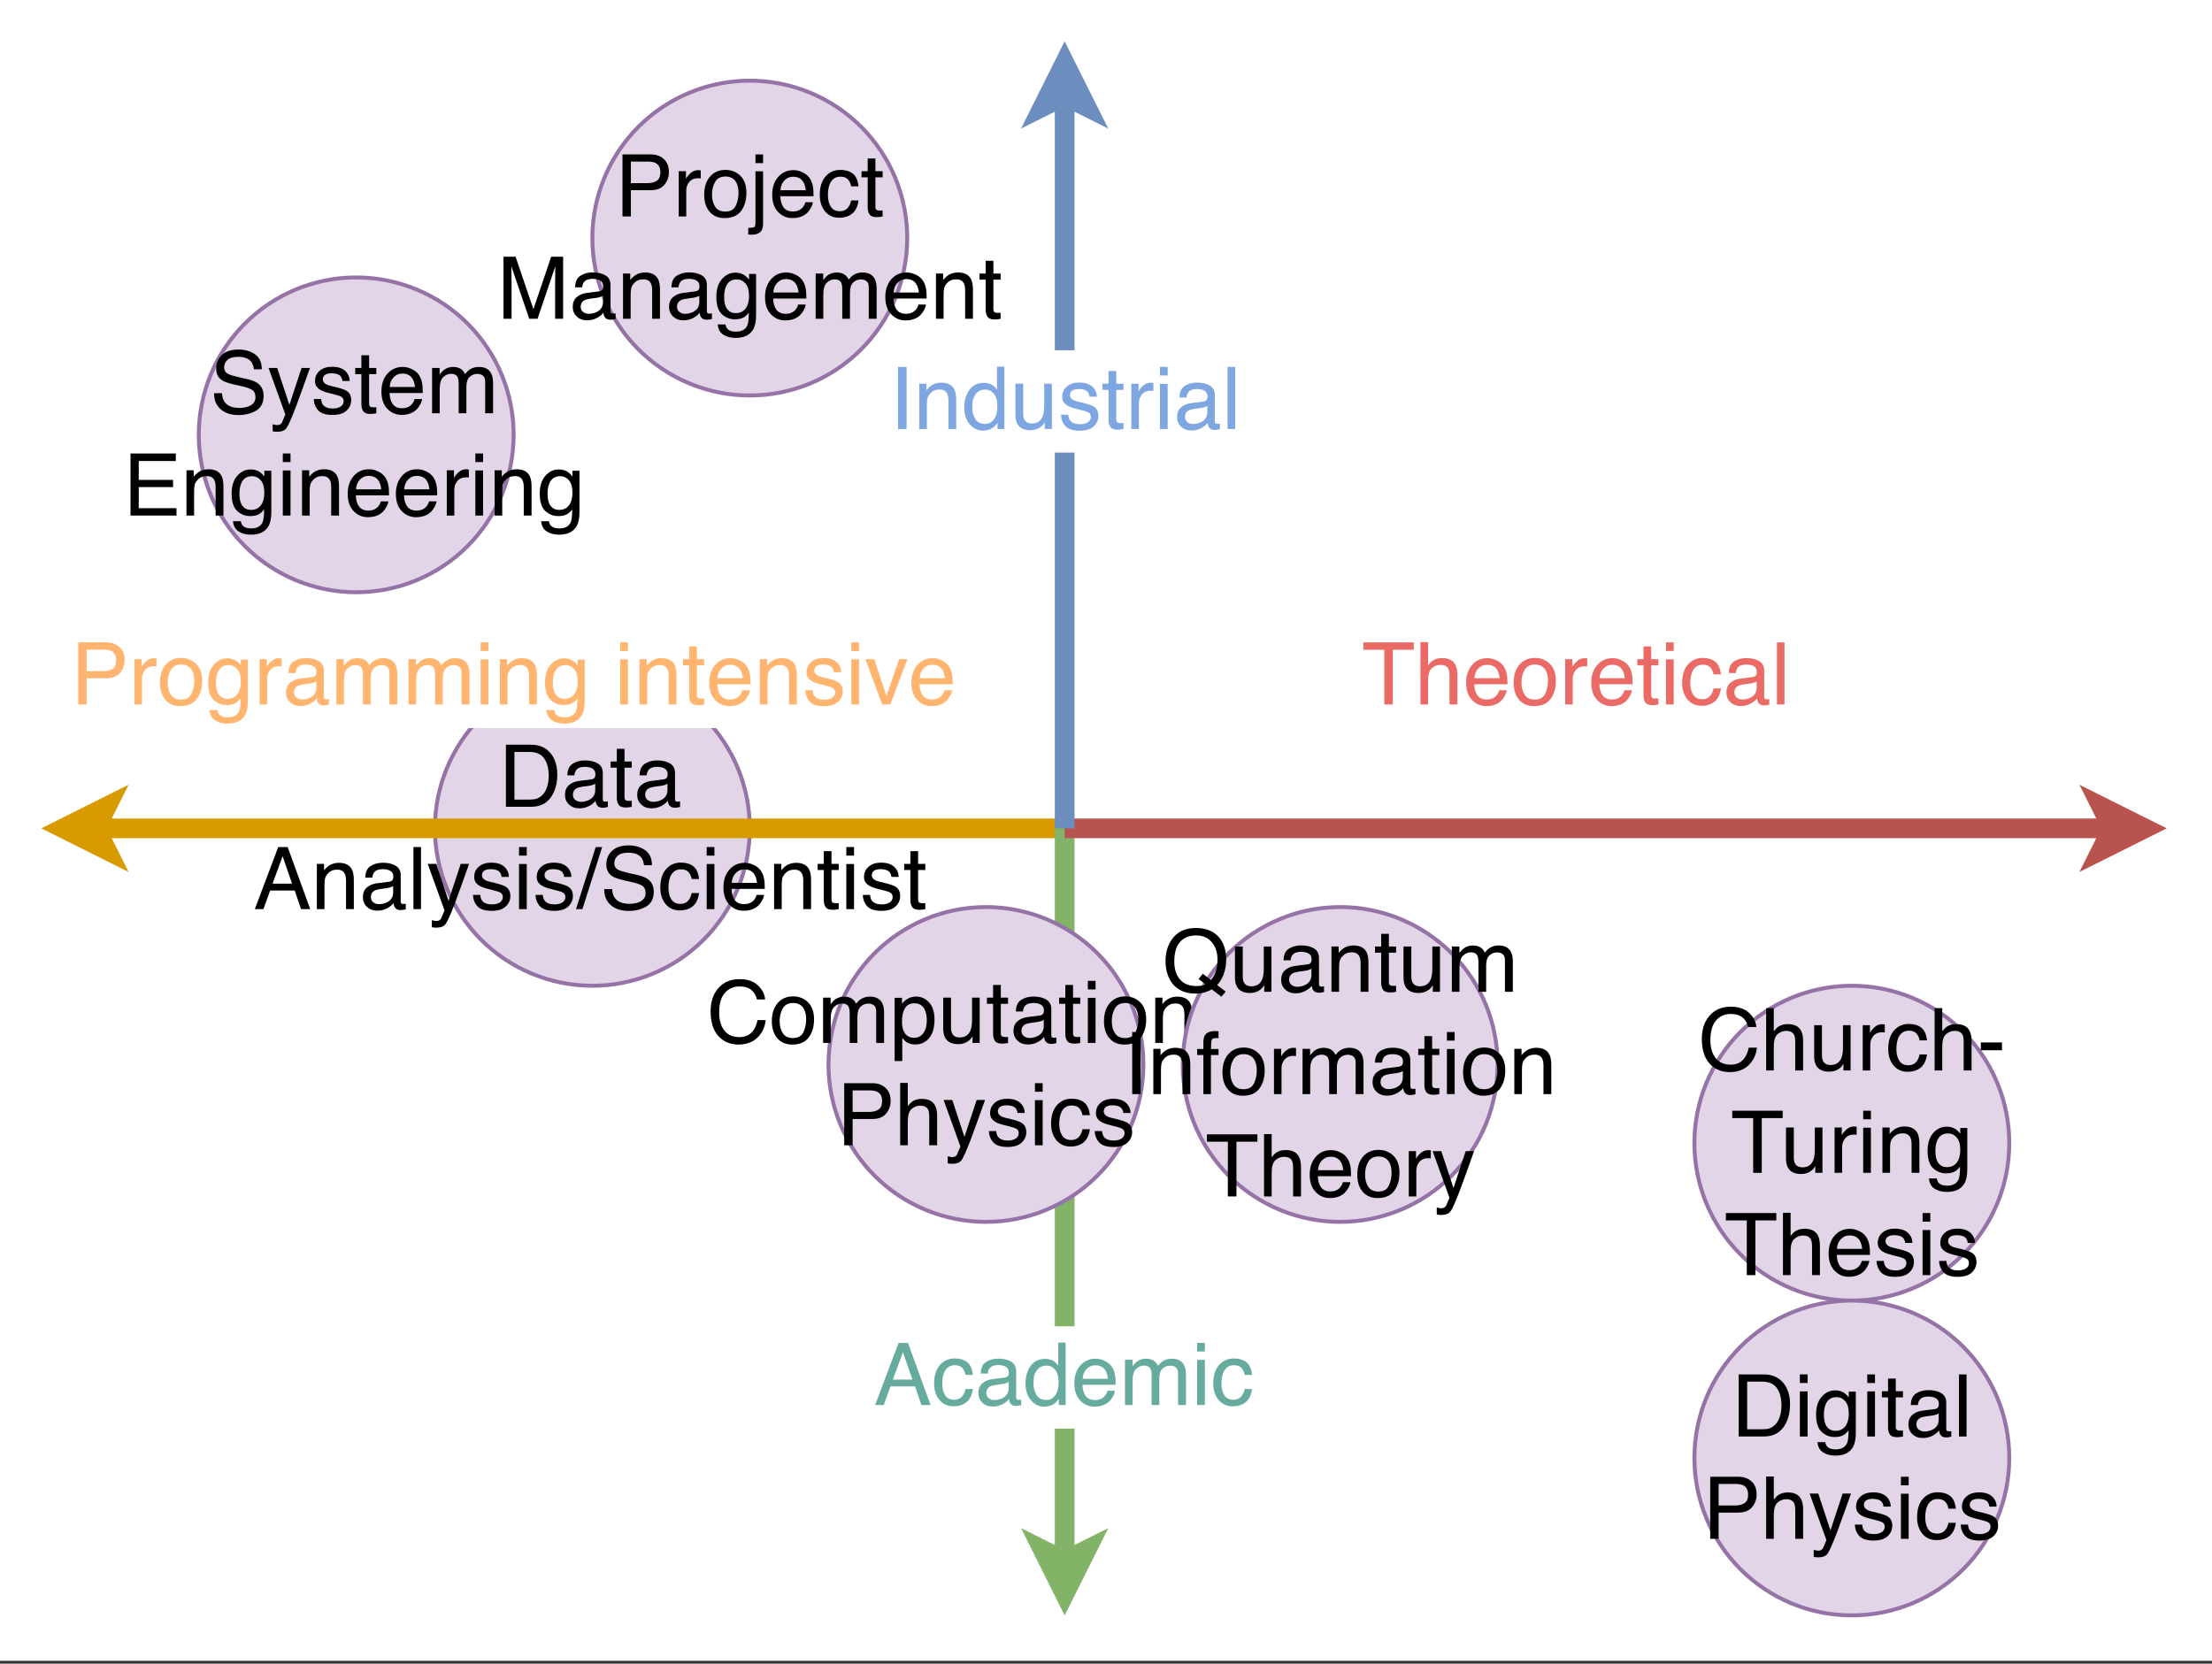 <?xml version="1.0" encoding="UTF-8"?>
<svg xmlns="http://www.w3.org/2000/svg" xmlns:xlink="http://www.w3.org/1999/xlink" width="402.96pt" height="303.12pt" viewBox="0 0 402.96 303.12" version="1.1">
<rect x="0" y="0" width="402.96" height="303.12" fill="#333333" stroke="none"/>
<defs>
<g>
<symbol overflow="visible" id="glyph0-0">
<path style="stroke:none;" d="M 0.516 0 L 0.516 -11.312 L 9.5 -11.312 L 9.5 0 Z M 8.078 -1.422 L 8.078 -9.906 L 1.922 -9.906 L 1.922 -1.422 Z M 8.078 -1.422 "/>
</symbol>
<symbol overflow="visible" id="glyph0-1">
<path style="stroke:none;" d="M 5.547 -1.312 C 6.066 -1.312 6.492 -1.363 6.828 -1.469 C 7.418 -1.664 7.91 -2.051 8.297 -2.625 C 8.598 -3.082 8.816 -3.672 8.953 -4.391 C 9.023 -4.816 9.062 -5.211 9.062 -5.578 C 9.062 -6.973 8.777 -8.055 8.219 -8.828 C 7.664 -9.605 6.77 -10 5.531 -10 L 2.812 -10 L 2.812 -1.312 Z M 1.266 -11.312 L 5.859 -11.312 C 7.41 -11.312 8.617 -10.758 9.484 -9.656 C 10.242 -8.664 10.625 -7.387 10.625 -5.828 C 10.625 -4.629 10.398 -3.543 9.953 -2.578 C 9.148 -0.859 7.777 0 5.844 0 L 1.266 0 Z M 1.266 -11.312 "/>
</symbol>
<symbol overflow="visible" id="glyph0-2">
<path style="stroke:none;" d="M 2.078 -2.203 C 2.078 -1.797 2.223 -1.477 2.516 -1.25 C 2.805 -1.02 3.156 -0.906 3.562 -0.906 C 4.051 -0.906 4.523 -1.016 4.984 -1.234 C 5.754 -1.605 6.141 -2.223 6.141 -3.078 L 6.141 -4.203 C 5.961 -4.086 5.738 -3.992 5.469 -3.922 C 5.207 -3.859 4.945 -3.809 4.688 -3.781 L 3.859 -3.672 C 3.348 -3.598 2.965 -3.492 2.719 -3.359 C 2.289 -3.109 2.078 -2.723 2.078 -2.203 Z M 5.438 -5 C 5.758 -5.039 5.973 -5.176 6.078 -5.406 C 6.137 -5.527 6.172 -5.707 6.172 -5.938 C 6.172 -6.402 5.996 -6.742 5.656 -6.953 C 5.32 -7.168 4.84 -7.281 4.219 -7.281 C 3.5 -7.281 2.988 -7.086 2.688 -6.703 C 2.508 -6.484 2.395 -6.16 2.344 -5.734 L 1.062 -5.734 C 1.082 -6.754 1.41 -7.461 2.047 -7.859 C 2.68 -8.254 3.414 -8.453 4.25 -8.453 C 5.215 -8.453 6.008 -8.262 6.625 -7.891 C 7.215 -7.523 7.516 -6.949 7.516 -6.172 L 7.516 -1.422 C 7.516 -1.273 7.547 -1.152 7.609 -1.062 C 7.668 -0.977 7.797 -0.938 7.984 -0.938 C 8.043 -0.938 8.113 -0.941 8.188 -0.953 C 8.27 -0.961 8.352 -0.973 8.438 -0.984 L 8.438 0.031 C 8.219 0.09 8.051 0.129 7.938 0.141 C 7.832 0.16 7.68 0.172 7.484 0.172 C 7.004 0.172 6.652 0.004 6.438 -0.328 C 6.32 -0.504 6.242 -0.758 6.203 -1.094 C 5.922 -0.727 5.512 -0.402 4.984 -0.125 C 4.453 0.145 3.867 0.281 3.234 0.281 C 2.473 0.281 1.848 0.043 1.359 -0.422 C 0.867 -0.887 0.625 -1.473 0.625 -2.172 C 0.625 -2.93 0.863 -3.52 1.344 -3.938 C 1.82 -4.363 2.453 -4.625 3.234 -4.719 Z M 4.297 -8.453 Z M 4.297 -8.453 "/>
</symbol>
<symbol overflow="visible" id="glyph0-3">
<path style="stroke:none;" d="M 1.297 -10.562 L 2.703 -10.562 L 2.703 -8.25 L 4.016 -8.25 L 4.016 -7.125 L 2.703 -7.125 L 2.703 -1.734 C 2.703 -1.441 2.797 -1.246 2.984 -1.156 C 3.098 -1.102 3.281 -1.078 3.531 -1.078 C 3.59 -1.078 3.66 -1.078 3.734 -1.078 C 3.816 -1.078 3.91 -1.082 4.016 -1.094 L 4.016 0 C 3.859 0.039 3.691 0.07 3.516 0.094 C 3.348 0.113 3.16 0.125 2.953 0.125 C 2.305 0.125 1.867 -0.035 1.641 -0.359 C 1.41 -0.691 1.297 -1.125 1.297 -1.656 L 1.297 -7.125 L 0.172 -7.125 L 0.172 -8.25 L 1.297 -8.25 Z M 1.297 -10.562 "/>
</symbol>
<symbol overflow="visible" id="glyph0-4">
<path style="stroke:none;" d="M 7.016 -4.641 L 5.297 -9.641 L 3.469 -4.641 Z M 4.5 -11.312 L 6.219 -11.312 L 10.328 0 L 8.656 0 L 7.5 -3.391 L 3.031 -3.391 L 1.797 0 L 0.234 0 Z M 5.281 -11.312 Z M 5.281 -11.312 "/>
</symbol>
<symbol overflow="visible" id="glyph0-5">
<path style="stroke:none;" d="M 1.016 -8.25 L 2.328 -8.25 L 2.328 -7.078 C 2.723 -7.566 3.141 -7.914 3.578 -8.125 C 4.012 -8.332 4.5 -8.438 5.031 -8.438 C 6.195 -8.438 6.988 -8.027 7.406 -7.219 C 7.633 -6.77 7.75 -6.129 7.75 -5.297 L 7.75 0 L 6.328 0 L 6.328 -5.203 C 6.328 -5.699 6.254 -6.109 6.109 -6.422 C 5.859 -6.93 5.41 -7.188 4.766 -7.188 C 4.441 -7.188 4.168 -7.152 3.953 -7.094 C 3.578 -6.977 3.242 -6.746 2.953 -6.406 C 2.723 -6.133 2.57 -5.852 2.5 -5.562 C 2.438 -5.27 2.406 -4.855 2.406 -4.328 L 2.406 0 L 1.016 0 Z M 4.281 -8.453 Z M 4.281 -8.453 "/>
</symbol>
<symbol overflow="visible" id="glyph0-6">
<path style="stroke:none;" d="M 1.062 -11.312 L 2.438 -11.312 L 2.438 0 L 1.062 0 Z M 1.062 -11.312 "/>
</symbol>
<symbol overflow="visible" id="glyph0-7">
<path style="stroke:none;" d="M 6.172 -8.25 L 7.703 -8.25 C 7.504 -7.719 7.07 -6.508 6.406 -4.625 C 5.895 -3.207 5.473 -2.051 5.141 -1.156 C 4.336 0.945 3.77 2.227 3.438 2.688 C 3.113 3.145 2.551 3.375 1.75 3.375 C 1.551 3.375 1.398 3.367 1.297 3.359 C 1.191 3.348 1.059 3.32 0.906 3.281 L 0.906 2.016 C 1.145 2.074 1.316 2.113 1.422 2.125 C 1.535 2.145 1.633 2.156 1.719 2.156 C 1.977 2.156 2.164 2.113 2.281 2.031 C 2.402 1.945 2.508 1.84 2.594 1.719 C 2.613 1.676 2.703 1.461 2.859 1.078 C 3.023 0.703 3.145 0.418 3.219 0.234 L 0.156 -8.25 L 1.734 -8.25 L 3.953 -1.531 Z M 3.938 -8.453 Z M 3.938 -8.453 "/>
</symbol>
<symbol overflow="visible" id="glyph0-8">
<path style="stroke:none;" d="M 1.844 -2.594 C 1.883 -2.125 2 -1.77 2.188 -1.531 C 2.539 -1.082 3.145 -0.859 4 -0.859 C 4.52 -0.859 4.973 -0.969 5.359 -1.188 C 5.754 -1.414 5.953 -1.766 5.953 -2.234 C 5.953 -2.586 5.793 -2.852 5.484 -3.031 C 5.273 -3.145 4.879 -3.273 4.297 -3.422 L 3.188 -3.703 C 2.488 -3.879 1.973 -4.078 1.641 -4.297 C 1.035 -4.668 0.734 -5.188 0.734 -5.844 C 0.734 -6.621 1.016 -7.254 1.578 -7.734 C 2.137 -8.223 2.898 -8.469 3.859 -8.469 C 5.098 -8.469 5.992 -8.102 6.547 -7.375 C 6.887 -6.914 7.055 -6.414 7.047 -5.875 L 5.734 -5.875 C 5.703 -6.184 5.59 -6.473 5.406 -6.734 C 5.082 -7.098 4.527 -7.281 3.75 -7.281 C 3.219 -7.281 2.816 -7.18 2.547 -6.984 C 2.285 -6.785 2.156 -6.52 2.156 -6.188 C 2.156 -5.82 2.332 -5.535 2.688 -5.328 C 2.883 -5.191 3.188 -5.074 3.594 -4.984 L 4.516 -4.766 C 5.504 -4.523 6.172 -4.289 6.516 -4.062 C 7.055 -3.707 7.328 -3.148 7.328 -2.391 C 7.328 -1.648 7.043 -1.012 6.484 -0.484 C 5.922 0.043 5.07 0.312 3.938 0.312 C 2.707 0.312 1.836 0.035 1.328 -0.516 C 0.816 -1.074 0.543 -1.77 0.516 -2.594 Z M 3.891 -8.453 Z M 3.891 -8.453 "/>
</symbol>
<symbol overflow="visible" id="glyph0-9">
<path style="stroke:none;" d="M 1.016 -8.219 L 2.422 -8.219 L 2.422 0 L 1.016 0 Z M 1.016 -11.312 L 2.422 -11.312 L 2.422 -9.75 L 1.016 -9.75 Z M 1.016 -11.312 "/>
</symbol>
<symbol overflow="visible" id="glyph0-10">
<path style="stroke:none;" d="M 3.594 -11.312 L 4.766 -11.312 L 1.172 0 L 0 0 Z M 3.594 -11.312 "/>
</symbol>
<symbol overflow="visible" id="glyph0-11">
<path style="stroke:none;" d="M 2.203 -3.656 C 2.23 -3.008 2.383 -2.488 2.656 -2.094 C 3.164 -1.344 4.062 -0.969 5.344 -0.969 C 5.914 -0.969 6.441 -1.047 6.922 -1.203 C 7.836 -1.523 8.297 -2.098 8.297 -2.922 C 8.297 -3.535 8.102 -3.973 7.719 -4.234 C 7.32 -4.492 6.707 -4.719 5.875 -4.906 L 4.344 -5.25 C 3.344 -5.477 2.633 -5.727 2.219 -6 C 1.5 -6.477 1.141 -7.188 1.141 -8.125 C 1.141 -9.133 1.488 -9.969 2.188 -10.625 C 2.895 -11.277 3.895 -11.609 5.188 -11.609 C 6.371 -11.609 7.379 -11.32 8.203 -10.75 C 9.035 -10.176 9.453 -9.258 9.453 -8 L 8.016 -8 C 7.93 -8.602 7.762 -9.066 7.516 -9.391 C 7.047 -9.98 6.254 -10.281 5.141 -10.281 C 4.234 -10.281 3.582 -10.086 3.188 -9.703 C 2.789 -9.328 2.594 -8.887 2.594 -8.391 C 2.594 -7.828 2.828 -7.418 3.297 -7.172 C 3.598 -7.004 4.281 -6.793 5.344 -6.547 L 6.938 -6.188 C 7.695 -6.008 8.285 -5.77 8.703 -5.469 C 9.418 -4.938 9.781 -4.168 9.781 -3.172 C 9.781 -1.91 9.32 -1.008 8.406 -0.469 C 7.5 0.059 6.441 0.328 5.234 0.328 C 3.828 0.328 2.727 -0.031 1.938 -0.75 C 1.133 -1.457 0.742 -2.426 0.766 -3.656 Z M 5.297 -11.625 Z M 5.297 -11.625 "/>
</symbol>
<symbol overflow="visible" id="glyph0-12">
<path style="stroke:none;" d="M 4.203 -8.484 C 5.129 -8.484 5.883 -8.258 6.469 -7.812 C 7.051 -7.363 7.398 -6.586 7.516 -5.484 L 6.172 -5.484 C 6.086 -5.98 5.898 -6.398 5.609 -6.734 C 5.316 -7.074 4.848 -7.25 4.203 -7.25 C 3.316 -7.25 2.68 -6.816 2.297 -5.953 C 2.055 -5.391 1.938 -4.699 1.938 -3.891 C 1.938 -3.055 2.109 -2.355 2.453 -1.797 C 2.805 -1.234 3.359 -0.953 4.109 -0.953 C 4.68 -0.953 5.133 -1.125 5.469 -1.469 C 5.809 -1.82 6.047 -2.305 6.172 -2.922 L 7.516 -2.922 C 7.367 -1.828 6.98 -1.023 6.359 -0.516 C 5.742 -0.016 4.957 0.234 4 0.234 C 2.914 0.234 2.051 -0.156 1.406 -0.938 C 0.77 -1.727 0.453 -2.719 0.453 -3.906 C 0.453 -5.352 0.801 -6.477 1.5 -7.281 C 2.207 -8.082 3.109 -8.484 4.203 -8.484 Z M 3.984 -8.453 Z M 3.984 -8.453 "/>
</symbol>
<symbol overflow="visible" id="glyph0-13">
<path style="stroke:none;" d="M 4.453 -8.438 C 5.035 -8.438 5.602 -8.293 6.156 -8.016 C 6.707 -7.742 7.125 -7.387 7.406 -6.953 C 7.684 -6.535 7.875 -6.051 7.969 -5.5 C 8.051 -5.125 8.094 -4.52 8.094 -3.688 L 2.047 -3.688 C 2.066 -2.844 2.258 -2.164 2.625 -1.656 C 2.996 -1.156 3.578 -0.906 4.359 -0.906 C 5.074 -0.906 5.656 -1.145 6.094 -1.625 C 6.332 -1.902 6.504 -2.227 6.609 -2.594 L 7.969 -2.594 C 7.938 -2.289 7.816 -1.949 7.609 -1.578 C 7.41 -1.203 7.184 -0.895 6.938 -0.656 C 6.508 -0.25 5.988 0.023 5.375 0.172 C 5.039 0.254 4.66 0.297 4.234 0.297 C 3.211 0.297 2.34 -0.078 1.625 -0.828 C 0.914 -1.574 0.562 -2.625 0.562 -3.969 C 0.562 -5.289 0.922 -6.363 1.641 -7.188 C 2.355 -8.02 3.297 -8.438 4.453 -8.438 Z M 6.672 -4.781 C 6.609 -5.383 6.473 -5.863 6.266 -6.219 C 5.891 -6.895 5.258 -7.234 4.375 -7.234 C 3.727 -7.234 3.191 -6.996 2.766 -6.531 C 2.336 -6.07 2.105 -5.488 2.078 -4.781 Z M 4.328 -8.453 Z M 4.328 -8.453 "/>
</symbol>
<symbol overflow="visible" id="glyph0-14">
<path style="stroke:none;" d="M 1.344 -11.312 L 6.438 -11.312 C 7.445 -11.312 8.258 -11.023 8.875 -10.453 C 9.488 -9.891 9.797 -9.098 9.797 -8.078 C 9.797 -7.191 9.52 -6.418 8.969 -5.766 C 8.426 -5.109 7.582 -4.781 6.438 -4.781 L 2.875 -4.781 L 2.875 0 L 1.344 0 Z M 8.25 -8.062 C 8.25 -8.895 7.941 -9.461 7.328 -9.766 C 6.984 -9.918 6.52 -10 5.938 -10 L 2.875 -10 L 2.875 -6.078 L 5.938 -6.078 C 6.621 -6.078 7.18 -6.223 7.609 -6.516 C 8.035 -6.805 8.25 -7.32 8.25 -8.062 Z M 8.25 -8.062 "/>
</symbol>
<symbol overflow="visible" id="glyph0-15">
<path style="stroke:none;" d="M 1.062 -8.25 L 2.375 -8.25 L 2.375 -6.828 C 2.477 -7.105 2.738 -7.445 3.156 -7.844 C 3.582 -8.238 4.07 -8.438 4.625 -8.438 C 4.645 -8.438 4.688 -8.43 4.75 -8.422 C 4.809 -8.422 4.922 -8.414 5.078 -8.406 L 5.078 -6.938 C 4.992 -6.945 4.914 -6.953 4.844 -6.953 C 4.77 -6.961 4.691 -6.969 4.609 -6.969 C 3.91 -6.969 3.371 -6.742 3 -6.297 C 2.625 -5.848 2.438 -5.332 2.438 -4.75 L 2.438 0 L 1.062 0 Z M 1.062 -8.25 "/>
</symbol>
<symbol overflow="visible" id="glyph0-16">
<path style="stroke:none;" d="M 4.297 -0.891 C 5.211 -0.891 5.844 -1.238 6.188 -1.938 C 6.527 -2.633 6.703 -3.41 6.703 -4.266 C 6.703 -5.035 6.574 -5.66 6.328 -6.141 C 5.93 -6.898 5.258 -7.281 4.312 -7.281 C 3.457 -7.281 2.836 -6.957 2.453 -6.312 C 2.066 -5.664 1.875 -4.883 1.875 -3.969 C 1.875 -3.094 2.066 -2.355 2.453 -1.766 C 2.836 -1.18 3.453 -0.891 4.297 -0.891 Z M 4.344 -8.484 C 5.402 -8.484 6.301 -8.129 7.031 -7.422 C 7.77 -6.711 8.141 -5.668 8.141 -4.297 C 8.141 -2.961 7.816 -1.863 7.172 -1 C 6.523 -0.133 5.52 0.297 4.156 0.297 C 3.02 0.297 2.117 -0.082 1.453 -0.844 C 0.785 -1.613 0.453 -2.648 0.453 -3.953 C 0.453 -5.336 0.801 -6.438 1.5 -7.25 C 2.207 -8.07 3.156 -8.484 4.344 -8.484 Z M 4.297 -8.453 Z M 4.297 -8.453 "/>
</symbol>
<symbol overflow="visible" id="glyph0-17">
<path style="stroke:none;" d="M 3.938 -8.406 C 4.582 -8.406 5.145 -8.242 5.625 -7.922 C 5.883 -7.742 6.148 -7.48 6.422 -7.141 L 6.422 -8.172 L 7.703 -8.172 L 7.703 -0.672 C 7.703 0.379 7.551 1.207 7.25 1.812 C 6.664 2.926 5.574 3.484 3.984 3.484 C 3.098 3.484 2.348 3.285 1.734 2.891 C 1.129 2.492 0.789 1.871 0.719 1.031 L 2.141 1.031 C 2.199 1.395 2.332 1.676 2.531 1.875 C 2.84 2.184 3.336 2.344 4.016 2.344 C 5.074 2.344 5.773 1.965 6.109 1.219 C 6.293 0.781 6.383 -0.004 6.375 -1.141 C 6.094 -0.723 5.754 -0.41 5.359 -0.203 C 4.973 -0.004 4.461 0.094 3.828 0.094 C 2.93 0.094 2.145 -0.219 1.469 -0.844 C 0.801 -1.477 0.469 -2.531 0.469 -4 C 0.469 -5.383 0.805 -6.461 1.484 -7.234 C 2.16 -8.012 2.977 -8.406 3.938 -8.406 Z M 6.422 -4.156 C 6.422 -5.176 6.207 -5.93 5.781 -6.422 C 5.363 -6.918 4.832 -7.172 4.188 -7.172 C 3.207 -7.172 2.539 -6.711 2.188 -5.797 C 1.988 -5.316 1.891 -4.68 1.891 -3.891 C 1.891 -2.953 2.078 -2.238 2.453 -1.75 C 2.836 -1.27 3.348 -1.031 3.984 -1.031 C 4.98 -1.031 5.688 -1.477 6.094 -2.375 C 6.309 -2.883 6.422 -3.477 6.422 -4.156 Z M 4.094 -8.453 Z M 4.094 -8.453 "/>
</symbol>
<symbol overflow="visible" id="glyph0-18">
<path style="stroke:none;" d="M 1.016 -8.25 L 2.391 -8.25 L 2.391 -7.078 C 2.711 -7.48 3.008 -7.781 3.281 -7.969 C 3.738 -8.277 4.258 -8.438 4.844 -8.438 C 5.496 -8.438 6.023 -8.273 6.422 -7.953 C 6.648 -7.766 6.859 -7.492 7.047 -7.141 C 7.348 -7.574 7.707 -7.898 8.125 -8.109 C 8.539 -8.324 9.008 -8.438 9.531 -8.438 C 10.645 -8.438 11.398 -8.035 11.797 -7.234 C 12.012 -6.805 12.125 -6.227 12.125 -5.5 L 12.125 0 L 10.688 0 L 10.688 -5.734 C 10.688 -6.285 10.543 -6.66 10.266 -6.859 C 9.992 -7.066 9.66 -7.172 9.266 -7.172 C 8.723 -7.172 8.254 -6.988 7.859 -6.625 C 7.461 -6.258 7.266 -5.648 7.266 -4.797 L 7.266 0 L 5.859 0 L 5.859 -5.391 C 5.859 -5.941 5.789 -6.348 5.656 -6.609 C 5.445 -6.992 5.055 -7.188 4.484 -7.188 C 3.953 -7.188 3.473 -6.98 3.047 -6.578 C 2.617 -6.172 2.406 -5.434 2.406 -4.375 L 2.406 0 L 1.016 0 Z M 1.016 -8.25 "/>
</symbol>
<symbol overflow="visible" id="glyph0-19">
<path style="stroke:none;" d=""/>
</symbol>
<symbol overflow="visible" id="glyph0-20">
<path style="stroke:none;" d="M 1.688 -8.25 L 3.906 -1.531 L 6.203 -8.25 L 7.719 -8.25 L 4.609 0 L 3.125 0 L 0.078 -8.25 Z M 1.688 -8.25 "/>
</symbol>
<symbol overflow="visible" id="glyph0-21">
<path style="stroke:none;" d="M 1.891 -4.031 C 1.891 -3.145 2.078 -2.402 2.453 -1.812 C 2.824 -1.219 3.43 -0.922 4.266 -0.922 C 4.898 -0.922 5.426 -1.195 5.844 -1.75 C 6.258 -2.301 6.469 -3.094 6.469 -4.125 C 6.469 -5.164 6.254 -5.938 5.828 -6.438 C 5.398 -6.934 4.871 -7.188 4.25 -7.188 C 3.551 -7.188 2.98 -6.918 2.547 -6.391 C 2.109 -5.859 1.891 -5.07 1.891 -4.031 Z M 3.984 -8.406 C 4.617 -8.406 5.148 -8.27 5.578 -8 C 5.816 -7.844 6.094 -7.57 6.406 -7.188 L 6.406 -11.359 L 7.75 -11.359 L 7.75 0 L 6.5 0 L 6.5 -1.141 C 6.176 -0.641 5.789 -0.273 5.344 -0.047 C 4.906 0.18 4.398 0.297 3.828 0.297 C 2.91 0.297 2.113 -0.086 1.438 -0.859 C 0.77 -1.637 0.438 -2.672 0.438 -3.953 C 0.438 -5.148 0.738 -6.191 1.344 -7.078 C 1.957 -7.961 2.836 -8.406 3.984 -8.406 Z M 3.984 -8.406 "/>
</symbol>
<symbol overflow="visible" id="glyph0-22">
<path style="stroke:none;" d="M 5.969 -11.625 C 7.402 -11.625 8.52 -11.242 9.312 -10.484 C 10.102 -9.734 10.539 -8.879 10.625 -7.922 L 9.125 -7.922 C 8.957 -8.648 8.617 -9.227 8.109 -9.656 C 7.609 -10.082 6.898 -10.297 5.984 -10.297 C 4.867 -10.297 3.965 -9.898 3.281 -9.109 C 2.594 -8.328 2.25 -7.129 2.25 -5.516 C 2.25 -4.191 2.555 -3.117 3.172 -2.297 C 3.793 -1.473 4.723 -1.062 5.953 -1.062 C 7.086 -1.062 7.945 -1.492 8.531 -2.359 C 8.852 -2.816 9.086 -3.414 9.234 -4.156 L 10.734 -4.156 C 10.598 -2.969 10.152 -1.965 9.406 -1.156 C 8.508 -0.188 7.293 0.297 5.766 0.297 C 4.453 0.297 3.348 -0.102 2.453 -0.906 C 1.273 -1.957 0.688 -3.582 0.688 -5.781 C 0.688 -7.445 1.129 -8.816 2.016 -9.891 C 2.973 -11.043 4.289 -11.625 5.969 -11.625 Z M 5.656 -11.625 Z M 5.656 -11.625 "/>
</symbol>
<symbol overflow="visible" id="glyph0-23">
<path style="stroke:none;" d="M 4.5 -0.938 C 5.145 -0.938 5.68 -1.207 6.109 -1.75 C 6.543 -2.289 6.766 -3.098 6.766 -4.172 C 6.766 -4.824 6.664 -5.395 6.469 -5.875 C 6.113 -6.777 5.457 -7.234 4.5 -7.234 C 3.539 -7.234 2.883 -6.754 2.531 -5.797 C 2.344 -5.285 2.25 -4.633 2.25 -3.844 C 2.25 -3.195 2.344 -2.652 2.531 -2.219 C 2.883 -1.363 3.539 -0.938 4.5 -0.938 Z M 0.906 -8.219 L 2.25 -8.219 L 2.25 -7.125 C 2.527 -7.496 2.836 -7.785 3.172 -7.984 C 3.637 -8.293 4.188 -8.453 4.812 -8.453 C 5.746 -8.453 6.539 -8.09 7.188 -7.375 C 7.84 -6.656 8.172 -5.633 8.172 -4.312 C 8.172 -2.508 7.699 -1.223 6.766 -0.453 C 6.172 0.035 5.477 0.281 4.688 0.281 C 4.062 0.281 3.539 0.145 3.125 -0.125 C 2.875 -0.277 2.598 -0.547 2.297 -0.922 L 2.297 3.297 L 0.906 3.297 Z M 0.906 -8.219 "/>
</symbol>
<symbol overflow="visible" id="glyph0-24">
<path style="stroke:none;" d="M 2.406 -8.25 L 2.406 -2.781 C 2.406 -2.352 2.473 -2.004 2.609 -1.734 C 2.848 -1.242 3.305 -1 3.984 -1 C 4.949 -1 5.609 -1.43 5.953 -2.297 C 6.137 -2.754 6.234 -3.391 6.234 -4.203 L 6.234 -8.25 L 7.625 -8.25 L 7.625 0 L 6.312 0 L 6.328 -1.219 C 6.148 -0.906 5.926 -0.637 5.656 -0.422 C 5.133 0.004 4.492 0.219 3.734 0.219 C 2.555 0.219 1.754 -0.172 1.328 -0.953 C 1.098 -1.379 0.984 -1.941 0.984 -2.641 L 0.984 -8.25 Z M 4.312 -8.453 Z M 4.312 -8.453 "/>
</symbol>
<symbol overflow="visible" id="glyph0-25">
<path style="stroke:none;" d="M 1.016 -11.359 L 2.406 -11.359 L 2.406 -7.141 C 2.727 -7.555 3.023 -7.848 3.297 -8.016 C 3.73 -8.305 4.289 -8.453 4.969 -8.453 C 6.164 -8.453 6.973 -8.035 7.391 -7.203 C 7.629 -6.742 7.75 -6.105 7.75 -5.297 L 7.75 0 L 6.312 0 L 6.312 -5.203 C 6.312 -5.805 6.238 -6.25 6.094 -6.531 C 5.832 -6.988 5.355 -7.219 4.672 -7.219 C 4.098 -7.219 3.574 -7.02 3.109 -6.625 C 2.641 -6.227 2.406 -5.477 2.406 -4.375 L 2.406 0 L 1.016 0 Z M 1.016 -11.359 "/>
</symbol>
<symbol overflow="visible" id="glyph0-26">
<path style="stroke:none;" d="M 1.344 -11.312 L 9.594 -11.312 L 9.594 -9.938 L 2.844 -9.938 L 2.844 -6.5 L 9.094 -6.5 L 9.094 -5.188 L 2.844 -5.188 L 2.844 -1.344 L 9.719 -1.344 L 9.719 0 L 1.344 0 Z M 5.531 -11.312 Z M 5.531 -11.312 "/>
</symbol>
<symbol overflow="visible" id="glyph0-27">
<path style="stroke:none;" d="M 2.406 -9.719 L 1.016 -9.719 L 1.016 -11.312 L 2.406 -11.312 Z M -0.297 2.094 C 0.324 2.07 0.703 2.012 0.828 1.922 C 0.949 1.828 1.016 1.543 1.016 1.078 L 1.016 -8.219 L 2.406 -8.219 L 2.406 1.219 C 2.406 1.82 2.305 2.273 2.109 2.578 C 1.785 3.074 1.168 3.328 0.266 3.328 C 0.203 3.328 0.133 3.32 0.062 3.312 C -0.008 3.312 -0.129 3.305 -0.297 3.297 Z M -0.297 2.094 "/>
</symbol>
<symbol overflow="visible" id="glyph0-28">
<path style="stroke:none;" d="M 1.156 -11.312 L 3.359 -11.312 L 6.609 -1.75 L 9.844 -11.312 L 12.016 -11.312 L 12.016 0 L 10.562 0 L 10.562 -6.688 C 10.562 -6.914 10.566 -7.297 10.578 -7.828 C 10.586 -8.355 10.594 -8.93 10.594 -9.547 L 7.359 0 L 5.844 0 L 2.594 -9.547 L 2.594 -9.203 C 2.594 -8.922 2.598 -8.492 2.609 -7.922 C 2.617 -7.359 2.625 -6.945 2.625 -6.688 L 2.625 0 L 1.156 0 Z M 1.156 -11.312 "/>
</symbol>
<symbol overflow="visible" id="glyph0-29">
<path style="stroke:none;" d="M 11.562 -0.031 L 10.781 0.906 L 9.031 -0.438 C 8.613 -0.195 8.16 -0.008 7.672 0.125 C 7.18 0.258 6.645 0.328 6.062 0.328 C 4.301 0.328 2.926 -0.242 1.938 -1.391 C 1.051 -2.512 0.609 -3.922 0.609 -5.609 C 0.609 -7.129 0.988 -8.438 1.75 -9.531 C 2.727 -10.926 4.176 -11.625 6.094 -11.625 C 8.082 -11.625 9.562 -10.98 10.531 -9.703 C 11.277 -8.703 11.656 -7.418 11.656 -5.859 C 11.656 -5.129 11.559 -4.426 11.375 -3.75 C 11.102 -2.727 10.645 -1.887 10 -1.234 Z M 6.25 -1.047 C 6.57 -1.047 6.867 -1.066 7.141 -1.109 C 7.418 -1.148 7.664 -1.234 7.875 -1.359 L 6.625 -2.328 L 7.391 -3.281 L 8.875 -2.141 C 9.34 -2.668 9.66 -3.266 9.828 -3.922 C 9.992 -4.586 10.078 -5.223 10.078 -5.828 C 10.078 -7.16 9.727 -8.234 9.031 -9.047 C 8.332 -9.855 7.383 -10.266 6.188 -10.266 C 4.957 -10.266 3.98 -9.871 3.266 -9.094 C 2.555 -8.312 2.203 -7.113 2.203 -5.5 C 2.203 -4.133 2.547 -3.051 3.234 -2.25 C 3.918 -1.445 4.926 -1.047 6.25 -1.047 Z M 6.25 -1.047 "/>
</symbol>
<symbol overflow="visible" id="glyph0-30">
<path style="stroke:none;" d="M 1.547 -11.312 L 3.094 -11.312 L 3.094 0 L 1.547 0 Z M 1.547 -11.312 "/>
</symbol>
<symbol overflow="visible" id="glyph0-31">
<path style="stroke:none;" d="M 1.359 -9.516 C 1.379 -10.086 1.484 -10.504 1.672 -10.766 C 1.992 -11.242 2.613 -11.484 3.531 -11.484 C 3.621 -11.484 3.719 -11.477 3.812 -11.469 C 3.902 -11.469 4.008 -11.461 4.125 -11.453 L 4.125 -10.188 C 3.977 -10.195 3.871 -10.203 3.812 -10.203 C 3.75 -10.203 3.684 -10.203 3.625 -10.203 C 3.207 -10.203 2.957 -10.09 2.875 -9.875 C 2.789 -9.664 2.75 -9.113 2.75 -8.219 L 4.125 -8.219 L 4.125 -7.125 L 2.734 -7.125 L 2.734 0 L 1.359 0 L 1.359 -7.125 L 0.219 -7.125 L 0.219 -8.219 L 1.359 -8.219 Z M 1.359 -9.516 "/>
</symbol>
<symbol overflow="visible" id="glyph0-32">
<path style="stroke:none;" d="M 9.438 -11.312 L 9.438 -9.969 L 5.625 -9.969 L 5.625 0 L 4.062 0 L 4.062 -9.969 L 0.25 -9.969 L 0.25 -11.312 Z M 9.438 -11.312 "/>
</symbol>
<symbol overflow="visible" id="glyph0-33">
<path style="stroke:none;" d="M 0.656 -5.109 L 4.516 -5.109 L 4.516 -3.688 L 0.656 -3.688 Z M 0.656 -5.109 "/>
</symbol>
</g>
<clipPath id="clip1">
  <path d="M 0 0 L 402.961 0 L 402.961 302.609 L 0 302.609 Z M 0 0 "/>
</clipPath>
<clipPath id="clip2">
  <path d="M 139 231 L 249 231 L 249 301.891 L 139 301.891 Z M 139 231 "/>
</clipPath>
<clipPath id="clip3">
  <path d="M 332 96 L 402.961 96 L 402.961 206 L 332 206 Z M 332 96 "/>
</clipPath>
</defs>
<g id="surface1">
<g clip-path="url(#clip1)" clip-rule="nonzero">
<path style=" stroke:none;fill-rule:nonzero;fill:rgb(100%,100%,100%);fill-opacity:1;" d="M 0 0 L 403 0 L 403 302.609 L 0 302.609 Z M 0 0 "/>
</g>
<path style="fill-rule:nonzero;fill:rgb(88.239%,83.53%,90.59%);fill-opacity:1;stroke-width:1;stroke-linecap:butt;stroke-linejoin:miter;stroke:rgb(58.82%,45.099%,65.099%);stroke-opacity:1;stroke-miterlimit:4;" d="M 190.002 209.999 C 190.002 211.312 189.937 212.62 189.806 213.922 C 189.681 215.224 189.484 216.52 189.234 217.806 C 188.978 219.091 188.656 220.36 188.275 221.613 C 187.899 222.866 187.458 224.097 186.957 225.307 C 186.456 226.516 185.895 227.698 185.279 228.858 C 184.658 230.013 183.988 231.135 183.258 232.225 C 182.534 233.314 181.749 234.36 180.921 235.374 C 180.088 236.387 179.211 237.356 178.285 238.282 C 177.358 239.209 176.389 240.091 175.376 240.919 C 174.362 241.752 173.311 242.531 172.222 243.261 C 171.132 243.986 170.01 244.661 168.855 245.277 C 167.7 245.893 166.518 246.454 165.309 246.955 C 164.099 247.456 162.863 247.897 161.61 248.279 C 160.357 248.66 159.088 248.976 157.802 249.232 C 156.517 249.488 155.226 249.678 153.918 249.809 C 152.616 249.935 151.309 250 150.001 250 C 148.689 250 147.381 249.935 146.079 249.809 C 144.777 249.678 143.481 249.488 142.195 249.232 C 140.91 248.976 139.64 248.66 138.388 248.279 C 137.135 247.897 135.904 247.456 134.694 246.955 C 133.485 246.454 132.297 245.893 131.142 245.277 C 129.988 244.661 128.865 243.986 127.776 243.261 C 126.687 242.531 125.635 241.752 124.622 240.919 C 123.614 240.091 122.645 239.209 121.713 238.282 C 120.787 237.356 119.91 236.387 119.082 235.374 C 118.248 234.36 117.469 233.314 116.74 232.225 C 116.015 231.135 115.34 230.013 114.724 228.858 C 114.103 227.698 113.547 226.516 113.046 225.307 C 112.545 224.097 112.104 222.866 111.722 221.613 C 111.341 220.36 111.025 219.091 110.769 217.806 C 110.513 216.52 110.322 215.224 110.192 213.922 C 110.066 212.62 110.001 211.312 110.001 209.999 C 110.001 208.692 110.066 207.385 110.192 206.077 C 110.322 204.775 110.513 203.479 110.769 202.199 C 111.025 200.913 111.341 199.644 111.722 198.391 C 112.104 197.133 112.545 195.901 113.046 194.692 C 113.547 193.483 114.103 192.301 114.724 191.146 C 115.34 189.991 116.015 188.869 116.74 187.779 C 117.469 186.69 118.248 185.639 119.082 184.625 C 119.91 183.612 120.787 182.642 121.713 181.716 C 122.645 180.79 123.614 179.913 124.622 179.08 C 125.635 178.246 126.687 177.467 127.776 176.743 C 128.865 176.013 129.988 175.343 131.142 174.722 C 132.297 174.106 133.485 173.545 134.694 173.044 C 135.904 172.543 137.135 172.102 138.388 171.72 C 139.64 171.345 140.91 171.023 142.195 170.767 C 143.481 170.511 144.777 170.32 146.079 170.195 C 147.381 170.064 148.689 169.999 150.001 169.999 C 151.309 169.999 152.616 170.064 153.918 170.195 C 155.226 170.32 156.517 170.511 157.802 170.767 C 159.088 171.023 160.357 171.345 161.61 171.72 C 162.863 172.102 164.099 172.543 165.309 173.044 C 166.518 173.545 167.7 174.106 168.855 174.722 C 170.01 175.343 171.132 176.013 172.222 176.743 C 173.311 177.467 174.362 178.246 175.376 179.08 C 176.389 179.913 177.358 180.79 178.285 181.716 C 179.211 182.642 180.088 183.612 180.921 184.625 C 181.749 185.639 182.534 186.69 183.258 187.779 C 183.988 188.869 184.658 189.991 185.279 191.146 C 185.895 192.301 186.456 193.483 186.957 194.692 C 187.458 195.901 187.899 197.133 188.275 198.391 C 188.656 199.644 188.978 200.913 189.234 202.199 C 189.484 203.479 189.681 204.775 189.806 206.077 C 189.937 207.385 190.002 208.692 190.002 209.999 Z M 190.002 209.999 " transform="matrix(0.717,0,0,0.717,0.359,0.359)"/>
<g style="fill:rgb(0%,0%,0%);fill-opacity:1;">
  <use xlink:href="#glyph0-1" x="90.901" y="147.002"/>
  <use xlink:href="#glyph0-2" x="102.294" y="147.002"/>
  <use xlink:href="#glyph0-3" x="111.068" y="147.002"/>
  <use xlink:href="#glyph0-2" x="115.451" y="147.002"/>
</g>
<g style="fill:rgb(0%,0%,0%);fill-opacity:1;">
  <use xlink:href="#glyph0-4" x="46.185" y="165.646"/>
  <use xlink:href="#glyph0-5" x="56.707" y="165.646"/>
  <use xlink:href="#glyph0-2" x="65.481" y="165.646"/>
  <use xlink:href="#glyph0-6" x="74.254" y="165.646"/>
  <use xlink:href="#glyph0-7" x="77.759" y="165.646"/>
  <use xlink:href="#glyph0-8" x="85.647" y="165.646"/>
  <use xlink:href="#glyph0-9" x="93.535" y="165.646"/>
  <use xlink:href="#glyph0-8" x="97.04" y="165.646"/>
  <use xlink:href="#glyph0-10" x="104.928" y="165.646"/>
  <use xlink:href="#glyph0-11" x="109.311" y="165.646"/>
  <use xlink:href="#glyph0-12" x="119.833" y="165.646"/>
  <use xlink:href="#glyph0-9" x="127.721" y="165.646"/>
  <use xlink:href="#glyph0-13" x="131.226" y="165.646"/>
  <use xlink:href="#glyph0-5" x="140" y="165.646"/>
  <use xlink:href="#glyph0-3" x="148.773" y="165.646"/>
  <use xlink:href="#glyph0-9" x="153.156" y="165.646"/>
  <use xlink:href="#glyph0-8" x="156.661" y="165.646"/>
  <use xlink:href="#glyph0-3" x="164.549" y="165.646"/>
</g>
<path style="fill:none;stroke-width:5;stroke-linecap:butt;stroke-linejoin:miter;stroke:rgb(84.309%,60.779%,0%);stroke-opacity:1;stroke-miterlimit:10;" d="M 269.997 209.999 L 23.839 209.999 " transform="matrix(0.717,0,0,0.717,0.359,0.359)"/>
<path style="fill-rule:nonzero;fill:rgb(84.309%,60.779%,0%);fill-opacity:1;stroke-width:5;stroke-linecap:butt;stroke-linejoin:miter;stroke:rgb(84.309%,60.779%,0%);stroke-opacity:1;stroke-miterlimit:10;" d="M 15.592 209.999 L 26.59 204.498 L 23.839 209.999 L 26.59 215.501 Z M 15.592 209.999 " transform="matrix(0.717,0,0,0.717,0.359,0.359)"/>
<path style=" stroke:none;fill-rule:nonzero;fill:rgb(100%,100%,100%);fill-opacity:1;" d="M 12.906 114.016 L 174.25 114.016 L 174.25 132.66 L 12.906 132.66 Z M 12.906 114.016 "/>
<g style="fill:rgb(100%,70.979%,43.919%);fill-opacity:1;">
  <use xlink:href="#glyph0-14" x="12.907" y="128.358"/>
  <use xlink:href="#glyph0-15" x="23.43" y="128.358"/>
  <use xlink:href="#glyph0-16" x="28.683" y="128.358"/>
  <use xlink:href="#glyph0-17" x="37.457" y="128.358"/>
  <use xlink:href="#glyph0-15" x="46.231" y="128.358"/>
  <use xlink:href="#glyph0-2" x="51.484" y="128.358"/>
  <use xlink:href="#glyph0-18" x="60.258" y="128.358"/>
  <use xlink:href="#glyph0-18" x="73.399" y="128.358"/>
  <use xlink:href="#glyph0-9" x="86.541" y="128.358"/>
  <use xlink:href="#glyph0-5" x="90.046" y="128.358"/>
  <use xlink:href="#glyph0-17" x="98.819" y="128.358"/>
  <use xlink:href="#glyph0-19" x="107.593" y="128.358"/>
  <use xlink:href="#glyph0-9" x="111.976" y="128.358"/>
  <use xlink:href="#glyph0-5" x="115.481" y="128.358"/>
  <use xlink:href="#glyph0-3" x="124.255" y="128.358"/>
  <use xlink:href="#glyph0-13" x="128.638" y="128.358"/>
  <use xlink:href="#glyph0-5" x="137.411" y="128.358"/>
  <use xlink:href="#glyph0-8" x="146.185" y="128.358"/>
  <use xlink:href="#glyph0-9" x="154.073" y="128.358"/>
  <use xlink:href="#glyph0-20" x="157.578" y="128.358"/>
  <use xlink:href="#glyph0-13" x="165.466" y="128.358"/>
</g>
<path style="fill:none;stroke-width:5;stroke-linecap:butt;stroke-linejoin:miter;stroke:rgb(50.98%,70.2%,39.999%);stroke-opacity:1;stroke-miterlimit:10;" d="M 269.997 209.999 L 269.997 396.16 " transform="matrix(0.717,0,0,0.717,0.359,0.359)"/>
<path style=" stroke:none;fill-rule:nonzero;fill:rgb(50.98%,70.2%,39.999%);fill-opacity:1;" d="M 193.969 290.355 L 190.027 282.465 L 193.969 284.438 L 197.914 282.465 Z M 193.969 290.355 "/>
<g clip-path="url(#clip2)" clip-rule="nonzero">
<path style="fill:none;stroke-width:5;stroke-linecap:butt;stroke-linejoin:miter;stroke:rgb(50.98%,70.2%,39.999%);stroke-opacity:1;stroke-miterlimit:10;" d="M 269.997 404.413 L 264.501 393.409 L 269.997 396.16 L 275.499 393.409 Z M 269.997 404.413 " transform="matrix(0.717,0,0,0.717,0.359,0.359)"/>
</g>
<path style=" stroke:none;fill-rule:nonzero;fill:rgb(100%,100%,100%);fill-opacity:1;" d="M 159.191 241.656 L 228.75 241.656 L 228.75 260.301 L 159.191 260.301 Z M 159.191 241.656 "/>
<g style="fill:rgb(40.388%,67.059%,62.349%);fill-opacity:1;">
  <use xlink:href="#glyph0-4" x="159.192" y="255.998"/>
  <use xlink:href="#glyph0-12" x="169.714" y="255.998"/>
  <use xlink:href="#glyph0-2" x="177.602" y="255.998"/>
  <use xlink:href="#glyph0-21" x="186.376" y="255.998"/>
  <use xlink:href="#glyph0-13" x="195.15" y="255.998"/>
  <use xlink:href="#glyph0-18" x="203.924" y="255.998"/>
  <use xlink:href="#glyph0-9" x="217.065" y="255.998"/>
  <use xlink:href="#glyph0-12" x="220.57" y="255.998"/>
</g>
<path style="fill-rule:nonzero;fill:rgb(88.239%,83.53%,90.59%);fill-opacity:1;stroke-width:1;stroke-linecap:butt;stroke-linejoin:miter;stroke:rgb(58.82%,45.099%,65.099%);stroke-opacity:1;stroke-miterlimit:4;" d="M 290 269.997 C 290 271.31 289.935 272.618 289.81 273.92 C 289.679 275.227 289.488 276.518 289.232 277.804 C 288.976 279.089 288.66 280.358 288.279 281.611 C 287.898 282.864 287.456 284.095 286.955 285.305 C 286.454 286.519 285.893 287.702 285.277 288.856 C 284.662 290.011 283.986 291.133 283.256 292.223 C 282.532 293.312 281.753 294.364 280.919 295.377 C 280.091 296.39 279.209 297.36 278.283 298.286 C 277.357 299.212 276.387 300.089 275.374 300.922 C 274.361 301.75 273.309 302.529 272.225 303.259 C 271.136 303.984 270.014 304.659 268.853 305.275 C 267.699 305.896 266.516 306.452 265.307 306.953 C 264.098 307.454 262.867 307.895 261.614 308.276 C 260.355 308.658 259.086 308.974 257.806 309.23 C 256.52 309.486 255.224 309.676 253.922 309.807 C 252.615 309.938 251.313 309.998 250 309.998 C 248.693 309.998 247.385 309.938 246.078 309.807 C 244.776 309.676 243.479 309.486 242.194 309.23 C 240.914 308.974 239.644 308.658 238.386 308.276 C 237.133 307.895 235.902 307.454 234.693 306.953 C 233.483 306.452 232.301 305.896 231.146 305.275 C 229.986 304.659 228.864 303.984 227.78 303.259 C 226.69 302.529 225.639 301.75 224.626 300.922 C 223.613 300.089 222.643 299.212 221.717 298.286 C 220.791 297.36 219.908 296.39 219.08 295.377 C 218.247 294.364 217.468 293.312 216.743 292.223 C 216.013 291.133 215.343 290.011 214.722 288.856 C 214.107 287.702 213.546 286.519 213.045 285.305 C 212.543 284.095 212.102 282.864 211.721 281.611 C 211.34 280.358 211.024 279.089 210.768 277.804 C 210.511 276.518 210.321 275.227 210.19 273.92 C 210.065 272.618 209.999 271.31 209.999 269.997 C 209.999 268.69 210.065 267.383 210.19 266.081 C 210.321 264.773 210.511 263.482 210.768 262.197 C 211.024 260.911 211.34 259.642 211.721 258.389 C 212.102 257.136 212.543 255.905 213.045 254.69 C 213.546 253.481 214.107 252.299 214.722 251.144 C 215.343 249.989 216.013 248.867 216.743 247.777 C 217.468 246.688 218.247 245.636 219.08 244.623 C 219.908 243.61 220.791 242.64 221.717 241.714 C 222.643 240.788 223.613 239.911 224.626 239.078 C 225.639 238.25 226.69 237.471 227.78 236.741 C 228.864 236.011 229.986 235.341 231.146 234.725 C 232.301 234.104 233.483 233.549 234.693 233.047 C 235.902 232.541 237.133 232.105 238.386 231.724 C 239.644 231.342 240.914 231.027 242.194 230.77 C 243.479 230.514 244.776 230.318 246.078 230.193 C 247.385 230.062 248.693 230.002 250 230.002 C 251.313 230.002 252.615 230.062 253.922 230.193 C 255.224 230.318 256.52 230.514 257.806 230.77 C 259.086 231.027 260.355 231.342 261.614 231.724 C 262.867 232.105 264.098 232.541 265.307 233.047 C 266.516 233.549 267.699 234.104 268.853 234.725 C 270.014 235.341 271.136 236.011 272.225 236.741 C 273.309 237.471 274.361 238.25 275.374 239.078 C 276.387 239.911 277.357 240.788 278.283 241.714 C 279.209 242.64 280.091 243.61 280.919 244.623 C 281.753 245.636 282.532 246.688 283.256 247.777 C 283.986 248.867 284.662 249.989 285.277 251.144 C 285.893 252.299 286.454 253.481 286.955 254.69 C 287.456 255.905 287.898 257.136 288.279 258.389 C 288.66 259.642 288.976 260.911 289.232 262.197 C 289.488 263.482 289.679 264.773 289.81 266.081 C 289.935 267.383 290 268.69 290 269.997 Z M 290 269.997 " transform="matrix(0.717,0,0,0.717,0.359,0.359)"/>
<g style="fill:rgb(0%,0%,0%);fill-opacity:1;">
  <use xlink:href="#glyph0-22" x="128.761" y="190.027"/>
  <use xlink:href="#glyph0-16" x="140.154" y="190.027"/>
  <use xlink:href="#glyph0-18" x="148.928" y="190.027"/>
  <use xlink:href="#glyph0-23" x="162.069" y="190.027"/>
  <use xlink:href="#glyph0-24" x="170.843" y="190.027"/>
  <use xlink:href="#glyph0-3" x="179.616" y="190.027"/>
  <use xlink:href="#glyph0-2" x="183.999" y="190.027"/>
  <use xlink:href="#glyph0-3" x="192.773" y="190.027"/>
  <use xlink:href="#glyph0-9" x="197.156" y="190.027"/>
  <use xlink:href="#glyph0-16" x="200.661" y="190.027"/>
  <use xlink:href="#glyph0-5" x="209.435" y="190.027"/>
  <use xlink:href="#glyph0-2" x="218.209" y="190.027"/>
  <use xlink:href="#glyph0-6" x="226.982" y="190.027"/>
</g>
<g style="fill:rgb(0%,0%,0%);fill-opacity:1;">
  <use xlink:href="#glyph0-14" x="152.447" y="208.671"/>
  <use xlink:href="#glyph0-25" x="162.969" y="208.671"/>
  <use xlink:href="#glyph0-7" x="171.743" y="208.671"/>
  <use xlink:href="#glyph0-8" x="179.631" y="208.671"/>
  <use xlink:href="#glyph0-9" x="187.519" y="208.671"/>
  <use xlink:href="#glyph0-12" x="191.024" y="208.671"/>
  <use xlink:href="#glyph0-8" x="198.912" y="208.671"/>
</g>
<path style="fill-rule:nonzero;fill:rgb(88.239%,83.53%,90.59%);fill-opacity:1;stroke-width:1;stroke-linecap:butt;stroke-linejoin:miter;stroke:rgb(58.82%,45.099%,65.099%);stroke-opacity:1;stroke-miterlimit:4;" d="M 129.999 110.001 C 129.999 111.308 129.933 112.616 129.808 113.923 C 129.677 115.225 129.486 116.516 129.23 117.802 C 128.974 119.087 128.658 120.357 128.277 121.61 C 127.896 122.862 127.455 124.099 126.953 125.308 C 126.452 126.518 125.897 127.7 125.276 128.855 C 124.66 130.009 123.985 131.132 123.26 132.221 C 122.53 133.311 121.751 134.362 120.923 135.375 C 120.09 136.388 119.213 137.358 118.287 138.284 C 117.361 139.21 116.391 140.087 115.378 140.921 C 114.364 141.754 113.313 142.533 112.224 143.258 C 111.134 143.988 110.012 144.658 108.857 145.279 C 107.702 145.894 106.52 146.455 105.305 146.956 C 104.096 147.458 102.865 147.899 101.612 148.28 C 100.359 148.656 99.09 148.977 97.804 149.233 C 96.519 149.489 95.222 149.68 93.92 149.805 C 92.618 149.936 91.311 150.001 89.998 150.001 C 88.691 150.001 87.383 149.936 86.081 149.805 C 84.774 149.68 83.483 149.489 82.197 149.233 C 80.912 148.977 79.643 148.656 78.39 148.28 C 77.137 147.899 75.906 147.458 74.691 146.956 C 73.481 146.455 72.299 145.894 71.145 145.279 C 69.99 144.658 68.868 143.988 67.778 143.258 C 66.689 142.533 65.637 141.754 64.624 140.921 C 63.611 140.087 62.641 139.21 61.715 138.284 C 60.789 137.358 59.912 136.388 59.078 135.375 C 58.25 134.362 57.472 133.311 56.742 132.221 C 56.012 131.132 55.342 130.009 54.721 128.855 C 54.105 127.7 53.544 126.518 53.043 125.308 C 52.542 124.099 52.1 122.862 51.724 121.61 C 51.343 120.357 51.022 119.087 50.771 117.802 C 50.515 116.516 50.319 115.225 50.194 113.923 C 50.063 112.616 49.998 111.308 49.998 110.001 C 49.998 108.688 50.063 107.381 50.194 106.079 C 50.319 104.777 50.515 103.48 50.771 102.195 C 51.022 100.909 51.343 99.64 51.724 98.387 C 52.1 97.134 52.542 95.903 53.043 94.694 C 53.544 93.484 54.105 92.297 54.721 91.142 C 55.342 89.987 56.012 88.865 56.742 87.776 C 57.472 86.686 58.25 85.635 59.078 84.627 C 59.912 83.614 60.789 82.644 61.715 81.718 C 62.641 80.792 63.611 79.909 64.624 79.081 C 65.637 78.248 66.689 77.469 67.778 76.739 C 68.868 76.015 69.99 75.339 71.145 74.724 C 72.299 74.108 73.481 73.547 74.691 73.046 C 75.906 72.545 77.137 72.103 78.39 71.722 C 79.643 71.341 80.912 71.025 82.197 70.769 C 83.483 70.513 84.774 70.322 86.081 70.191 C 87.383 70.066 88.691 70.001 89.998 70.001 C 91.311 70.001 92.618 70.066 93.92 70.191 C 95.222 70.322 96.519 70.513 97.804 70.769 C 99.09 71.025 100.359 71.341 101.612 71.722 C 102.865 72.103 104.096 72.545 105.305 73.046 C 106.52 73.547 107.702 74.108 108.857 74.724 C 110.012 75.339 111.134 76.015 112.224 76.739 C 113.313 77.469 114.364 78.248 115.378 79.081 C 116.391 79.909 117.361 80.792 118.287 81.718 C 119.213 82.644 120.09 83.614 120.923 84.627 C 121.751 85.635 122.53 86.686 123.26 87.776 C 123.985 88.865 124.66 89.987 125.276 91.142 C 125.897 92.297 126.452 93.484 126.953 94.694 C 127.455 95.903 127.896 97.134 128.277 98.387 C 128.658 99.64 128.974 100.909 129.23 102.195 C 129.486 103.48 129.677 104.777 129.808 106.079 C 129.933 107.381 129.999 108.688 129.999 110.001 Z M 129.999 110.001 " transform="matrix(0.717,0,0,0.717,0.359,0.359)"/>
<g style="fill:rgb(0%,0%,0%);fill-opacity:1;">
  <use xlink:href="#glyph0-11" x="38.241" y="75.294"/>
  <use xlink:href="#glyph0-7" x="48.763" y="75.294"/>
  <use xlink:href="#glyph0-8" x="56.651" y="75.294"/>
  <use xlink:href="#glyph0-3" x="64.539" y="75.294"/>
  <use xlink:href="#glyph0-13" x="68.922" y="75.294"/>
  <use xlink:href="#glyph0-18" x="77.696" y="75.294"/>
</g>
<g style="fill:rgb(0%,0%,0%);fill-opacity:1;">
  <use xlink:href="#glyph0-26" x="22.431" y="93.938"/>
  <use xlink:href="#glyph0-5" x="32.954" y="93.938"/>
  <use xlink:href="#glyph0-17" x="41.727" y="93.938"/>
  <use xlink:href="#glyph0-9" x="50.501" y="93.938"/>
  <use xlink:href="#glyph0-5" x="54.006" y="93.938"/>
  <use xlink:href="#glyph0-13" x="62.78" y="93.938"/>
  <use xlink:href="#glyph0-13" x="71.553" y="93.938"/>
  <use xlink:href="#glyph0-15" x="80.327" y="93.938"/>
  <use xlink:href="#glyph0-9" x="85.581" y="93.938"/>
  <use xlink:href="#glyph0-5" x="89.086" y="93.938"/>
  <use xlink:href="#glyph0-17" x="97.859" y="93.938"/>
</g>
<path style="fill-rule:nonzero;fill:rgb(88.239%,83.53%,90.59%);fill-opacity:1;stroke-width:1;stroke-linecap:butt;stroke-linejoin:miter;stroke:rgb(58.82%,45.099%,65.099%);stroke-opacity:1;stroke-miterlimit:4;" d="M 230.002 59.999 C 230.002 61.312 229.937 62.619 229.806 63.921 C 229.681 65.223 229.485 66.52 229.229 67.805 C 228.978 69.091 228.657 70.36 228.276 71.613 C 227.9 72.866 227.458 74.097 226.957 75.306 C 226.456 76.516 225.895 77.698 225.279 78.858 C 224.658 80.013 223.988 81.135 223.258 82.225 C 222.529 83.314 221.75 84.365 220.922 85.373 C 220.088 86.386 219.211 87.356 218.285 88.282 C 217.359 89.208 216.389 90.091 215.376 90.919 C 214.363 91.752 213.311 92.531 212.222 93.261 C 211.133 93.986 210.01 94.661 208.855 95.277 C 207.701 95.892 206.519 96.453 205.309 96.954 C 204.094 97.456 202.863 97.897 201.61 98.278 C 200.357 98.659 199.088 98.975 197.803 99.231 C 196.517 99.488 195.226 99.678 193.919 99.809 C 192.617 99.934 191.309 100 190.002 100 C 188.689 100 187.382 99.934 186.08 99.809 C 184.778 99.678 183.481 99.488 182.196 99.231 C 180.91 98.975 179.641 98.659 178.388 98.278 C 177.135 97.897 175.904 97.456 174.695 96.954 C 173.48 96.453 172.298 95.892 171.143 95.277 C 169.988 94.661 168.866 93.986 167.776 93.261 C 166.687 92.531 165.636 91.752 164.622 90.919 C 163.609 90.091 162.64 89.208 161.713 88.282 C 160.787 87.356 159.91 86.386 159.077 85.373 C 158.249 84.365 157.47 83.314 156.74 82.225 C 156.015 81.135 155.34 80.013 154.724 78.858 C 154.103 77.698 153.548 76.516 153.047 75.306 C 152.545 74.097 152.104 72.866 151.723 71.613 C 151.342 70.36 151.026 69.091 150.77 67.805 C 150.514 66.52 150.323 65.223 150.192 63.921 C 150.067 62.619 150.001 61.312 150.001 59.999 C 150.001 58.692 150.067 57.384 150.192 56.077 C 150.323 54.775 150.514 53.479 150.77 52.198 C 151.026 50.913 151.342 49.644 151.723 48.391 C 152.104 47.132 152.545 45.901 153.047 44.692 C 153.548 43.483 154.103 42.3 154.724 41.146 C 155.34 39.991 156.015 38.869 156.74 37.779 C 157.47 36.69 158.249 35.638 159.077 34.625 C 159.91 33.612 160.787 32.642 161.713 31.716 C 162.64 30.79 163.609 29.913 164.622 29.08 C 165.636 28.246 166.687 27.467 167.776 26.743 C 168.866 26.013 169.988 25.343 171.143 24.722 C 172.298 24.106 173.48 23.545 174.695 23.044 C 175.904 22.543 177.135 22.101 178.388 21.72 C 179.641 21.344 180.91 21.023 182.196 20.767 C 183.481 20.511 184.778 20.32 186.08 20.195 C 187.382 20.064 188.689 19.999 190.002 19.999 C 191.309 19.999 192.617 20.064 193.919 20.195 C 195.226 20.32 196.517 20.511 197.803 20.767 C 199.088 21.023 200.357 21.344 201.61 21.72 C 202.863 22.101 204.094 22.543 205.309 23.044 C 206.519 23.545 207.701 24.106 208.855 24.722 C 210.01 25.343 211.133 26.013 212.222 26.743 C 213.311 27.467 214.363 28.246 215.376 29.08 C 216.389 29.913 217.359 30.79 218.285 31.716 C 219.211 32.642 220.088 33.612 220.922 34.625 C 221.75 35.638 222.529 36.69 223.258 37.779 C 223.988 38.869 224.658 39.991 225.279 41.146 C 225.895 42.3 226.456 43.483 226.957 44.692 C 227.458 45.901 227.9 47.132 228.276 48.391 C 228.657 49.644 228.978 50.913 229.229 52.198 C 229.485 53.479 229.681 54.775 229.806 56.077 C 229.937 57.384 230.002 58.692 230.002 59.999 Z M 230.002 59.999 " transform="matrix(0.717,0,0,0.717,0.359,0.359)"/>
<g style="fill:rgb(0%,0%,0%);fill-opacity:1;">
  <use xlink:href="#glyph0-14" x="112.055" y="39.439"/>
  <use xlink:href="#glyph0-15" x="122.578" y="39.439"/>
  <use xlink:href="#glyph0-16" x="127.831" y="39.439"/>
  <use xlink:href="#glyph0-27" x="136.605" y="39.439"/>
  <use xlink:href="#glyph0-13" x="140.11" y="39.439"/>
  <use xlink:href="#glyph0-12" x="148.883" y="39.439"/>
  <use xlink:href="#glyph0-3" x="156.771" y="39.439"/>
</g>
<g style="fill:rgb(0%,0%,0%);fill-opacity:1;">
  <use xlink:href="#glyph0-28" x="90.565" y="58.084"/>
  <use xlink:href="#glyph0-2" x="103.707" y="58.084"/>
  <use xlink:href="#glyph0-5" x="112.48" y="58.084"/>
  <use xlink:href="#glyph0-2" x="121.254" y="58.084"/>
  <use xlink:href="#glyph0-17" x="130.028" y="58.084"/>
  <use xlink:href="#glyph0-13" x="138.802" y="58.084"/>
  <use xlink:href="#glyph0-18" x="147.575" y="58.084"/>
  <use xlink:href="#glyph0-13" x="160.717" y="58.084"/>
  <use xlink:href="#glyph0-5" x="169.49" y="58.084"/>
  <use xlink:href="#glyph0-3" x="178.264" y="58.084"/>
</g>
<path style="fill-rule:nonzero;fill:rgb(88.239%,83.53%,90.59%);fill-opacity:1;stroke-width:1;stroke-linecap:butt;stroke-linejoin:miter;stroke:rgb(58.82%,45.099%,65.099%);stroke-opacity:1;stroke-miterlimit:4;" d="M 380.003 269.997 C 380.003 271.31 379.937 272.618 379.807 273.92 C 379.681 275.227 379.485 276.518 379.229 277.804 C 378.973 279.089 378.657 280.358 378.276 281.611 C 377.9 282.864 377.459 284.095 376.958 285.305 C 376.456 286.519 375.895 287.702 375.274 288.856 C 374.659 290.011 373.989 291.133 373.259 292.223 C 372.529 293.312 371.75 294.364 370.922 295.377 C 370.088 296.39 369.211 297.36 368.285 298.286 C 367.359 299.212 366.39 300.089 365.376 300.922 C 364.363 301.75 363.312 302.529 362.222 303.259 C 361.133 303.984 360.011 304.659 358.856 305.275 C 357.701 305.896 356.519 306.452 355.31 306.953 C 354.095 307.454 352.864 307.895 351.611 308.276 C 350.358 308.658 349.089 308.974 347.803 309.23 C 346.517 309.486 345.226 309.676 343.919 309.807 C 342.617 309.938 341.31 309.998 340.002 309.998 C 338.689 309.998 337.382 309.938 336.08 309.807 C 334.778 309.676 333.482 309.486 332.196 309.23 C 330.911 308.974 329.641 308.658 328.388 308.276 C 327.135 307.895 325.904 307.454 324.695 306.953 C 323.48 306.452 322.298 305.896 321.143 305.275 C 319.988 304.659 318.866 303.984 317.777 303.259 C 316.687 302.529 315.636 301.75 314.623 300.922 C 313.609 300.089 312.64 299.212 311.714 298.286 C 310.788 297.36 309.911 296.39 309.077 295.377 C 308.249 294.364 307.47 293.312 306.74 292.223 C 306.016 291.133 305.34 290.011 304.725 288.856 C 304.104 287.702 303.548 286.519 303.047 285.305 C 302.546 284.095 302.105 282.864 301.723 281.611 C 301.342 280.358 301.026 279.089 300.77 277.804 C 300.514 276.518 300.323 275.227 300.192 273.92 C 300.062 272.618 300.002 271.31 300.002 269.997 C 300.002 268.69 300.062 267.383 300.192 266.081 C 300.323 264.773 300.514 263.482 300.77 262.197 C 301.026 260.911 301.342 259.642 301.723 258.389 C 302.105 257.136 302.546 255.905 303.047 254.69 C 303.548 253.481 304.104 252.299 304.725 251.144 C 305.34 249.989 306.016 248.867 306.74 247.777 C 307.47 246.688 308.249 245.636 309.077 244.623 C 309.911 243.61 310.788 242.64 311.714 241.714 C 312.64 240.788 313.609 239.911 314.623 239.078 C 315.636 238.25 316.687 237.471 317.777 236.741 C 318.866 236.011 319.988 235.341 321.143 234.725 C 322.298 234.104 323.48 233.549 324.695 233.047 C 325.904 232.541 327.135 232.105 328.388 231.724 C 329.641 231.342 330.911 231.027 332.196 230.77 C 333.482 230.514 334.778 230.318 336.08 230.193 C 337.382 230.062 338.689 230.002 340.002 230.002 C 341.31 230.002 342.617 230.062 343.919 230.193 C 345.226 230.318 346.517 230.514 347.803 230.77 C 349.089 231.027 350.358 231.342 351.611 231.724 C 352.864 232.105 354.095 232.541 355.31 233.047 C 356.519 233.549 357.701 234.104 358.856 234.725 C 360.011 235.341 361.133 236.011 362.222 236.741 C 363.312 237.471 364.363 238.25 365.376 239.078 C 366.39 239.911 367.359 240.788 368.285 241.714 C 369.211 242.64 370.088 243.61 370.922 244.623 C 371.75 245.636 372.529 246.688 373.259 247.777 C 373.989 248.867 374.659 249.989 375.274 251.144 C 375.895 252.299 376.456 253.481 376.958 254.69 C 377.459 255.905 377.9 257.136 378.276 258.389 C 378.657 259.642 378.973 260.911 379.229 262.197 C 379.485 263.482 379.681 264.773 379.807 266.081 C 379.937 267.383 380.003 268.69 380.003 269.997 Z M 380.003 269.997 " transform="matrix(0.717,0,0,0.717,0.359,0.359)"/>
<g style="fill:rgb(0%,0%,0%);fill-opacity:1;">
  <use xlink:href="#glyph0-29" x="211.718" y="180.705"/>
  <use xlink:href="#glyph0-24" x="223.989" y="180.705"/>
  <use xlink:href="#glyph0-2" x="232.763" y="180.705"/>
  <use xlink:href="#glyph0-5" x="241.537" y="180.705"/>
  <use xlink:href="#glyph0-3" x="250.311" y="180.705"/>
  <use xlink:href="#glyph0-24" x="254.694" y="180.705"/>
  <use xlink:href="#glyph0-18" x="263.467" y="180.705"/>
</g>
<g style="fill:rgb(0%,0%,0%);fill-opacity:1;">
  <use xlink:href="#glyph0-30" x="204.704" y="199.349"/>
  <use xlink:href="#glyph0-5" x="209.087" y="199.349"/>
  <use xlink:href="#glyph0-31" x="217.861" y="199.349"/>
  <use xlink:href="#glyph0-16" x="222.244" y="199.349"/>
  <use xlink:href="#glyph0-15" x="231.018" y="199.349"/>
  <use xlink:href="#glyph0-18" x="236.271" y="199.349"/>
  <use xlink:href="#glyph0-2" x="249.413" y="199.349"/>
  <use xlink:href="#glyph0-3" x="258.187" y="199.349"/>
  <use xlink:href="#glyph0-9" x="262.57" y="199.349"/>
  <use xlink:href="#glyph0-16" x="266.074" y="199.349"/>
  <use xlink:href="#glyph0-5" x="274.848" y="199.349"/>
</g>
<g style="fill:rgb(0%,0%,0%);fill-opacity:1;">
  <use xlink:href="#glyph0-32" x="219.618" y="217.993"/>
  <use xlink:href="#glyph0-25" x="229.254" y="217.993"/>
  <use xlink:href="#glyph0-13" x="238.028" y="217.993"/>
  <use xlink:href="#glyph0-16" x="246.801" y="217.993"/>
  <use xlink:href="#glyph0-15" x="255.575" y="217.993"/>
  <use xlink:href="#glyph0-7" x="260.829" y="217.993"/>
</g>
<path style="fill-rule:nonzero;fill:rgb(88.239%,83.53%,90.59%);fill-opacity:1;stroke-width:1;stroke-linecap:butt;stroke-linejoin:miter;stroke:rgb(58.82%,45.099%,65.099%);stroke-opacity:1;stroke-miterlimit:4;" d="M 510 290 C 510 291.308 509.935 292.615 509.809 293.922 C 509.679 295.224 509.488 296.521 509.232 297.801 C 508.976 299.087 508.66 300.356 508.279 301.609 C 507.897 302.867 507.456 304.098 506.955 305.308 C 506.454 306.517 505.893 307.699 505.277 308.854 C 504.662 310.009 503.986 311.131 503.256 312.22 C 502.532 313.31 501.753 314.361 500.919 315.374 C 500.091 316.388 499.209 317.357 498.283 318.283 C 497.357 319.209 496.387 320.092 495.374 320.92 C 494.361 321.753 493.315 322.532 492.225 323.257 C 491.136 323.987 490.013 324.657 488.853 325.278 C 487.698 325.893 486.516 326.455 485.307 326.956 C 484.098 327.457 482.866 327.898 481.614 328.279 C 480.355 328.655 479.086 328.977 477.806 329.233 C 476.52 329.489 475.224 329.679 473.922 329.805 C 472.614 329.935 471.312 330.001 470 330.001 C 468.692 330.001 467.385 329.935 466.077 329.805 C 464.776 329.679 463.479 329.489 462.199 329.233 C 460.913 328.977 459.644 328.655 458.391 328.279 C 457.133 327.898 455.902 327.457 454.692 326.956 C 453.483 326.455 452.301 325.893 451.146 325.278 C 449.991 324.657 448.869 323.987 447.78 323.257 C 446.69 322.532 445.639 321.753 444.626 320.92 C 443.612 320.092 442.643 319.209 441.717 318.283 C 440.791 317.357 439.908 316.388 439.08 315.374 C 438.247 314.361 437.468 313.31 436.743 312.22 C 436.013 311.131 435.343 310.009 434.722 308.854 C 434.107 307.699 433.545 306.517 433.044 305.308 C 432.543 304.098 432.102 302.867 431.721 301.609 C 431.345 300.356 431.023 299.087 430.767 297.801 C 430.511 296.521 430.321 295.224 430.195 293.922 C 430.065 292.615 429.999 291.308 429.999 290 C 429.999 288.688 430.065 287.386 430.195 286.078 C 430.321 284.776 430.511 283.48 430.767 282.194 C 431.023 280.914 431.345 279.645 431.721 278.386 C 432.102 277.134 432.543 275.902 433.044 274.693 C 433.545 273.484 434.107 272.302 434.722 271.147 C 435.343 269.986 436.013 268.864 436.743 267.775 C 437.468 266.685 438.247 265.639 439.08 264.626 C 439.908 263.613 440.791 262.643 441.717 261.717 C 442.643 260.791 443.612 259.909 444.626 259.081 C 445.639 258.247 446.69 257.468 447.78 256.744 C 448.869 256.014 449.991 255.338 451.146 254.723 C 452.301 254.107 453.483 253.546 454.692 253.045 C 455.902 252.544 457.133 252.103 458.391 251.721 C 459.644 251.34 460.913 251.024 462.199 250.768 C 463.479 250.512 464.776 250.321 466.077 250.191 C 467.385 250.065 468.692 250 470 250 C 471.312 250 472.614 250.065 473.922 250.191 C 475.224 250.321 476.52 250.512 477.806 250.768 C 479.086 251.024 480.355 251.34 481.614 251.721 C 482.866 252.103 484.098 252.544 485.307 253.045 C 486.516 253.546 487.698 254.107 488.853 254.723 C 490.013 255.338 491.136 256.014 492.225 256.744 C 493.315 257.468 494.361 258.247 495.374 259.081 C 496.387 259.909 497.357 260.791 498.283 261.717 C 499.209 262.643 500.091 263.613 500.919 264.626 C 501.753 265.639 502.532 266.685 503.256 267.775 C 503.986 268.864 504.662 269.986 505.277 271.147 C 505.893 272.302 506.454 273.484 506.955 274.693 C 507.456 275.902 507.897 277.134 508.279 278.386 C 508.66 279.645 508.976 280.914 509.232 282.194 C 509.488 283.48 509.679 284.776 509.809 286.078 C 509.935 287.386 510 288.688 510 290 Z M 510 290 " transform="matrix(0.717,0,0,0.717,0.359,0.359)"/>
<g style="fill:rgb(0%,0%,0%);fill-opacity:1;">
  <use xlink:href="#glyph0-22" x="309.331" y="195.046"/>
  <use xlink:href="#glyph0-25" x="320.724" y="195.046"/>
  <use xlink:href="#glyph0-24" x="329.498" y="195.046"/>
  <use xlink:href="#glyph0-15" x="338.271" y="195.046"/>
  <use xlink:href="#glyph0-12" x="343.525" y="195.046"/>
  <use xlink:href="#glyph0-25" x="351.413" y="195.046"/>
  <use xlink:href="#glyph0-33" x="360.187" y="195.046"/>
</g>
<g style="fill:rgb(0%,0%,0%);fill-opacity:1;">
  <use xlink:href="#glyph0-32" x="315.314" y="213.69"/>
</g>
<g style="fill:rgb(0%,0%,0%);fill-opacity:1;">
  <use xlink:href="#glyph0-24" x="324.373" y="213.69"/>
  <use xlink:href="#glyph0-15" x="333.147" y="213.69"/>
  <use xlink:href="#glyph0-9" x="338.4" y="213.69"/>
  <use xlink:href="#glyph0-5" x="341.905" y="213.69"/>
  <use xlink:href="#glyph0-17" x="350.679" y="213.69"/>
</g>
<g style="fill:rgb(0%,0%,0%);fill-opacity:1;">
  <use xlink:href="#glyph0-32" x="314.149" y="232.334"/>
  <use xlink:href="#glyph0-25" x="323.786" y="232.334"/>
  <use xlink:href="#glyph0-13" x="332.559" y="232.334"/>
  <use xlink:href="#glyph0-8" x="341.333" y="232.334"/>
  <use xlink:href="#glyph0-9" x="349.221" y="232.334"/>
  <use xlink:href="#glyph0-8" x="352.726" y="232.334"/>
</g>
<path style="fill-rule:nonzero;fill:rgb(88.239%,83.53%,90.59%);fill-opacity:1;stroke-width:1;stroke-linecap:butt;stroke-linejoin:miter;stroke:rgb(58.82%,45.099%,65.099%);stroke-opacity:1;stroke-miterlimit:4;" d="M 510 370.001 C 510 371.309 509.935 372.616 509.809 373.923 C 509.679 375.225 509.488 376.516 509.232 377.802 C 508.976 379.088 508.66 380.357 508.279 381.61 C 507.897 382.863 507.456 384.099 506.955 385.309 C 506.454 386.518 505.893 387.7 505.277 388.855 C 504.662 390.01 503.986 391.132 503.256 392.221 C 502.532 393.311 501.753 394.362 500.919 395.375 C 500.091 396.389 499.209 397.358 498.283 398.284 C 497.357 399.21 496.387 400.087 495.374 400.921 C 494.361 401.749 493.315 402.533 492.225 403.258 C 491.136 403.988 490.013 404.658 488.853 405.279 C 487.698 405.894 486.516 406.455 485.307 406.957 C 484.098 407.458 482.866 407.899 481.614 408.28 C 480.355 408.656 479.086 408.978 477.806 409.234 C 476.52 409.49 475.224 409.68 473.922 409.806 C 472.614 409.936 471.312 410.002 470 410.002 C 468.692 410.002 467.385 409.936 466.077 409.806 C 464.776 409.68 463.479 409.49 462.199 409.234 C 460.913 408.978 459.644 408.656 458.391 408.28 C 457.133 407.899 455.902 407.458 454.692 406.957 C 453.483 406.455 452.301 405.894 451.146 405.279 C 449.991 404.658 448.869 403.988 447.78 403.258 C 446.69 402.533 445.639 401.749 444.626 400.921 C 443.612 400.087 442.643 399.21 441.717 398.284 C 440.791 397.358 439.908 396.389 439.08 395.375 C 438.247 394.362 437.468 393.311 436.743 392.221 C 436.013 391.132 435.343 390.01 434.722 388.855 C 434.107 387.7 433.545 386.518 433.044 385.309 C 432.543 384.099 432.102 382.863 431.721 381.61 C 431.345 380.357 431.023 379.088 430.767 377.802 C 430.511 376.516 430.321 375.225 430.195 373.923 C 430.065 372.616 429.999 371.309 429.999 370.001 C 429.999 368.688 430.065 367.381 430.195 366.079 C 430.321 364.777 430.511 363.481 430.767 362.195 C 431.023 360.909 431.345 359.64 431.721 358.387 C 432.102 357.134 432.543 355.903 433.044 354.694 C 433.545 353.485 434.107 352.297 434.722 351.142 C 435.343 349.987 436.013 348.865 436.743 347.776 C 437.468 346.686 438.247 345.635 439.08 344.622 C 439.908 343.614 440.791 342.644 441.717 341.718 C 442.643 340.787 443.612 339.91 444.626 339.082 C 445.639 338.248 446.69 337.469 447.78 336.739 C 448.869 336.015 449.991 335.339 451.146 334.724 C 452.301 334.108 453.483 333.547 454.692 333.046 C 455.902 332.545 457.133 332.103 458.391 331.722 C 459.644 331.341 460.913 331.025 462.199 330.769 C 463.479 330.513 464.776 330.322 466.077 330.191 C 467.385 330.066 468.692 330.001 470 330.001 C 471.312 330.001 472.614 330.066 473.922 330.191 C 475.224 330.322 476.52 330.513 477.806 330.769 C 479.086 331.025 480.355 331.341 481.614 331.722 C 482.866 332.103 484.098 332.545 485.307 333.046 C 486.516 333.547 487.698 334.108 488.853 334.724 C 490.013 335.339 491.136 336.015 492.225 336.739 C 493.315 337.469 494.361 338.248 495.374 339.082 C 496.387 339.91 497.357 340.787 498.283 341.718 C 499.209 342.644 500.091 343.614 500.919 344.622 C 501.753 345.635 502.532 346.686 503.256 347.776 C 503.986 348.865 504.662 349.987 505.277 351.142 C 505.893 352.297 506.454 353.485 506.955 354.694 C 507.456 355.903 507.897 357.134 508.279 358.387 C 508.66 359.64 508.976 360.909 509.232 362.195 C 509.488 363.481 509.679 364.777 509.809 366.079 C 509.935 367.381 510 368.688 510 370.001 Z M 510 370.001 " transform="matrix(0.717,0,0,0.717,0.359,0.359)"/>
<g style="fill:rgb(0%,0%,0%);fill-opacity:1;">
  <use xlink:href="#glyph0-1" x="315.471" y="261.735"/>
  <use xlink:href="#glyph0-9" x="326.864" y="261.735"/>
  <use xlink:href="#glyph0-17" x="330.369" y="261.735"/>
  <use xlink:href="#glyph0-9" x="339.143" y="261.735"/>
  <use xlink:href="#glyph0-3" x="342.647" y="261.735"/>
  <use xlink:href="#glyph0-2" x="347.03" y="261.735"/>
  <use xlink:href="#glyph0-6" x="355.804" y="261.735"/>
</g>
<g style="fill:rgb(0%,0%,0%);fill-opacity:1;">
  <use xlink:href="#glyph0-14" x="310.205" y="280.379"/>
  <use xlink:href="#glyph0-25" x="320.727" y="280.379"/>
  <use xlink:href="#glyph0-7" x="329.501" y="280.379"/>
  <use xlink:href="#glyph0-8" x="337.389" y="280.379"/>
  <use xlink:href="#glyph0-9" x="345.277" y="280.379"/>
  <use xlink:href="#glyph0-12" x="348.782" y="280.379"/>
  <use xlink:href="#glyph0-8" x="356.67" y="280.379"/>
</g>
<path style="fill:none;stroke-width:5;stroke-linecap:butt;stroke-linejoin:miter;stroke:rgb(72.159%,32.939%,31.369%);stroke-opacity:1;stroke-miterlimit:10;" d="M 269.997 209.999 L 536.159 209.999 " transform="matrix(0.717,0,0,0.717,0.359,0.359)"/>
<path style=" stroke:none;fill-rule:nonzero;fill:rgb(72.159%,32.939%,31.369%);fill-opacity:1;" d="M 390.746 150.945 L 382.855 154.891 L 384.828 150.945 L 382.855 147 Z M 390.746 150.945 "/>
<g clip-path="url(#clip3)" clip-rule="nonzero">
<path style="fill:none;stroke-width:5;stroke-linecap:butt;stroke-linejoin:miter;stroke:rgb(72.159%,32.939%,31.369%);stroke-opacity:1;stroke-miterlimit:10;" d="M 544.411 209.999 L 533.408 215.501 L 536.159 209.999 L 533.408 204.498 Z M 544.411 209.999 " transform="matrix(0.717,0,0,0.717,0.359,0.359)"/>
</g>
<path style=" stroke:none;fill-rule:nonzero;fill:rgb(100%,100%,100%);fill-opacity:1;" d="M 248.109 114.016 L 326.273 114.016 L 326.273 132.66 L 248.109 132.66 Z M 248.109 114.016 "/>
<g style="fill:rgb(91.759%,41.959%,39.999%);fill-opacity:1;">
  <use xlink:href="#glyph0-32" x="248.11" y="128.358"/>
  <use xlink:href="#glyph0-25" x="257.747" y="128.358"/>
  <use xlink:href="#glyph0-13" x="266.521" y="128.358"/>
  <use xlink:href="#glyph0-16" x="275.294" y="128.358"/>
  <use xlink:href="#glyph0-15" x="284.068" y="128.358"/>
  <use xlink:href="#glyph0-13" x="289.321" y="128.358"/>
  <use xlink:href="#glyph0-3" x="298.095" y="128.358"/>
  <use xlink:href="#glyph0-9" x="302.478" y="128.358"/>
  <use xlink:href="#glyph0-12" x="305.983" y="128.358"/>
  <use xlink:href="#glyph0-2" x="313.871" y="128.358"/>
  <use xlink:href="#glyph0-6" x="322.645" y="128.358"/>
</g>
<path style="fill:none;stroke-width:5;stroke-linecap:butt;stroke-linejoin:miter;stroke:rgb(42.349%,55.688%,74.899%);stroke-opacity:1;stroke-miterlimit:10;" d="M 269.997 209.999 L 269.997 23.839 " transform="matrix(0.717,0,0,0.717,0.359,0.359)"/>
<path style="fill-rule:nonzero;fill:rgb(42.349%,55.688%,74.899%);fill-opacity:1;stroke-width:5;stroke-linecap:butt;stroke-linejoin:miter;stroke:rgb(42.349%,55.688%,74.899%);stroke-opacity:1;stroke-miterlimit:10;" d="M 269.997 15.592 L 275.499 26.59 L 269.997 23.839 L 264.501 26.59 Z M 269.997 15.592 " transform="matrix(0.717,0,0,0.717,0.359,0.359)"/>
<path style=" stroke:none;fill-rule:nonzero;fill:rgb(100%,100%,100%);fill-opacity:1;" d="M 162.059 63.82 L 225.879 63.82 L 225.879 82.465 L 162.059 82.465 Z M 162.059 63.82 "/>
<g style="fill:rgb(49.409%,65.099%,87.839%);fill-opacity:1;">
  <use xlink:href="#glyph0-30" x="162.06" y="78.162"/>
  <use xlink:href="#glyph0-5" x="166.443" y="78.162"/>
  <use xlink:href="#glyph0-21" x="175.217" y="78.162"/>
  <use xlink:href="#glyph0-24" x="183.991" y="78.162"/>
  <use xlink:href="#glyph0-8" x="192.765" y="78.162"/>
  <use xlink:href="#glyph0-3" x="200.653" y="78.162"/>
  <use xlink:href="#glyph0-15" x="205.036" y="78.162"/>
  <use xlink:href="#glyph0-9" x="210.289" y="78.162"/>
  <use xlink:href="#glyph0-2" x="213.794" y="78.162"/>
  <use xlink:href="#glyph0-6" x="222.568" y="78.162"/>
</g>
</g>
</svg>
